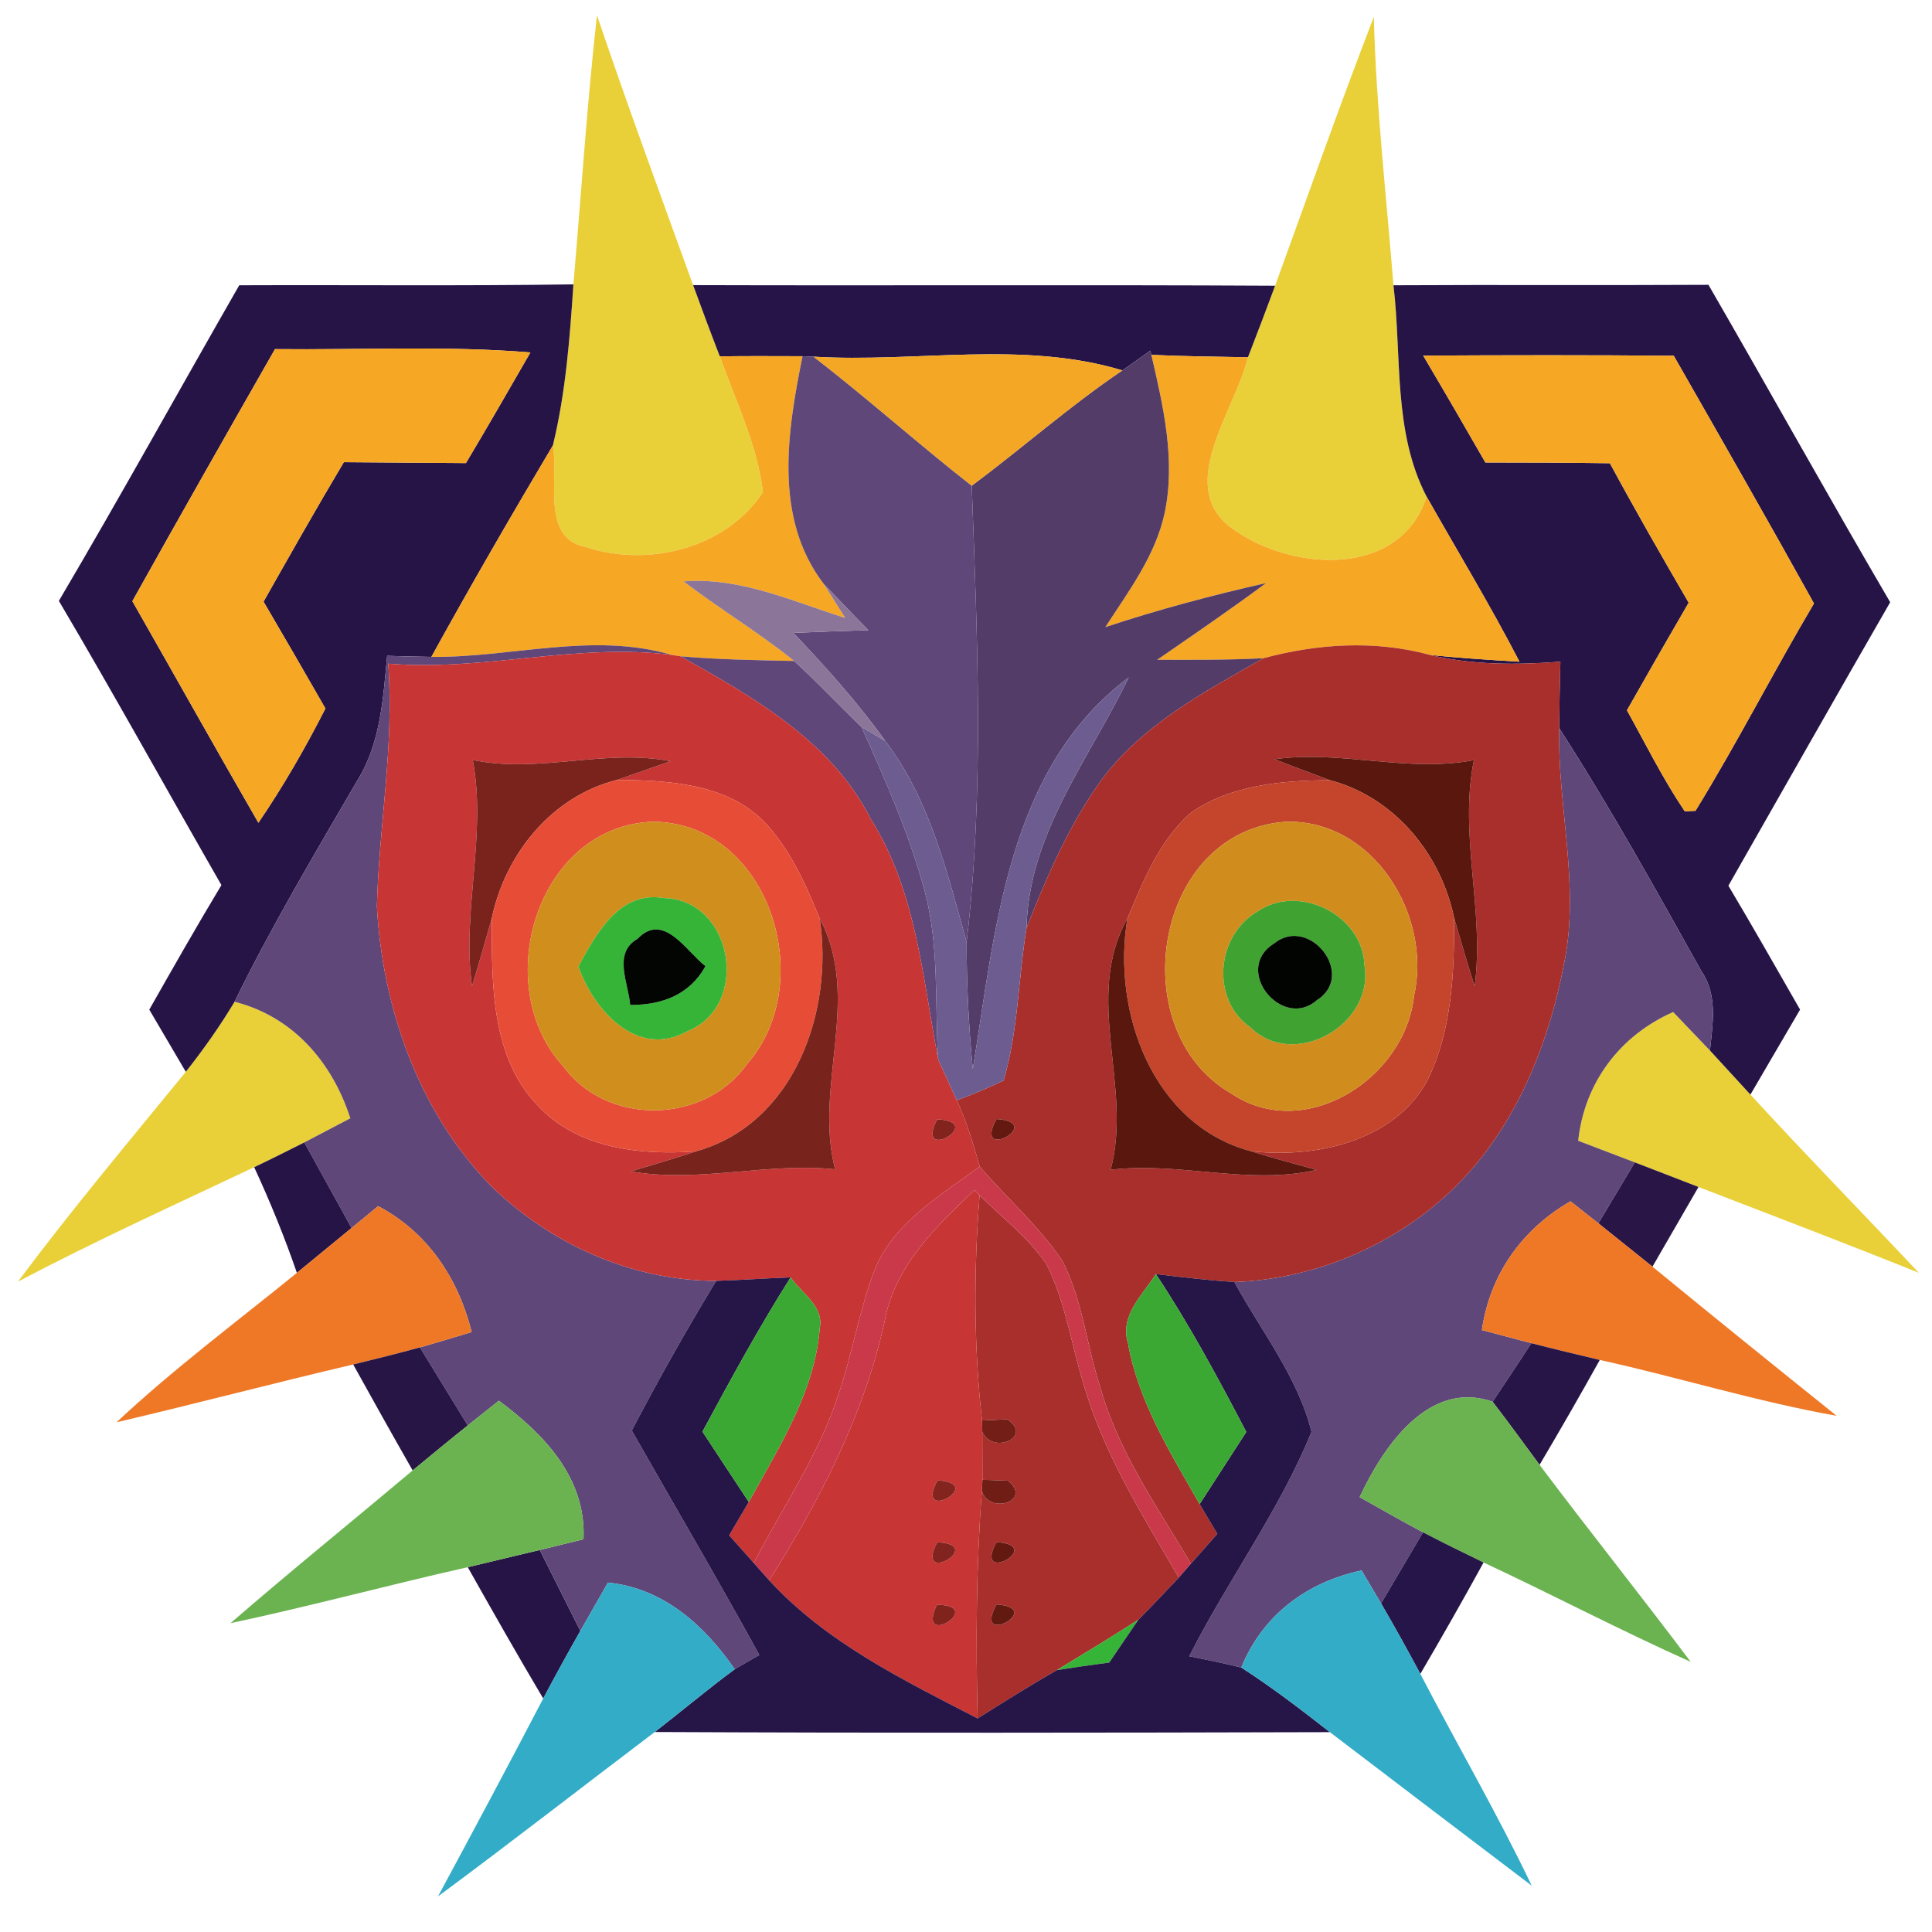 <svg height="128pt" viewBox="0 0 128 128" width="128pt" xmlns="http://www.w3.org/2000/svg"><g fill="#e9d038"><path d="m39.55 1.01c2.03 6 4.22 11.94 6.37 17.88.58 1.58 1.16 3.15 1.77 4.72 1.05 2.95 2.48 5.85 2.86 8.99-2.45 3.75-7.63 5.01-11.75 3.64-2.98-.57-1.77-4.55-2.17-6.73.85-3.5 1.12-7.09 1.36-10.67.51-5.94.9-11.9 1.56-17.83z"/><path d="m84.48 18.93c2.16-5.94 4.26-11.91 6.54-17.81.15 5.95.83 11.86 1.3 17.78.56 4.67-.04 9.71 2.2 14.01-1.77 5.38-8.78 4.93-12.66 2.26-4.22-2.76-.03-7.9.82-11.5.61-1.57 1.21-3.15 1.8-4.74z"/><path d="m15.54 66.37c3.87.98 6.47 4 7.67 7.72-.76.4-2.28 1.2-3.05 1.6-1.1.55-2.2 1.11-3.32 1.64-5.24 2.48-10.52 4.88-15.65 7.58 3.55-4.76 7.37-9.31 11.12-13.9 1.17-1.48 2.26-3.02 3.23-4.64z"/><path d="m104.56 75.58c.41-3.85 2.76-6.97 6.29-8.53.61.64 1.83 1.91 2.44 2.55.9.97 1.78 1.95 2.68 2.92 3.66 3.99 7.45 7.86 11.16 11.81-4.84-1.95-9.72-3.81-14.6-5.69-1.4-.54-2.81-1.09-4.22-1.63-1.25-.48-2.5-.95-3.75-1.43z"/></g><g fill="#261447"><path d="m3.9 39.81c4.08-6.92 7.96-13.95 11.95-20.91 7.38-.03 14.76.05 22.14-.06-.24 3.58-.51 7.17-1.36 10.67-2.75 4.63-5.45 9.29-8.05 14.01-.97-.01-1.95-.04-2.93-.07-.27 2.82-.43 5.77-1.97 8.25-2.81 4.83-5.68 9.64-8.14 14.67-.97 1.62-2.06 3.16-3.23 4.64-.81-1.37-1.61-2.75-2.42-4.12 1.57-2.76 3.14-5.53 4.78-8.25-3.6-6.27-7.09-12.6-10.77-18.83m14.32-16.68c-3.17 5.55-6.33 11.11-9.45 16.7 2.79 4.89 5.53 9.8 8.35 14.68 1.65-2.42 3.11-4.96 4.44-7.57-1.36-2.37-2.72-4.73-4.1-7.08 1.75-3.09 3.5-6.19 5.32-9.24 2.69.02 5.39.04 8.09.06 1.45-2.43 2.86-4.88 4.27-7.33-5.63-.46-11.28-.16-16.92-.22z"/><path d="m92.32 18.9c6.96-.04 13.91.01 20.87-.03 4.04 6.99 7.96 14.06 12.04 21.03-3.6 6.25-7.15 12.52-10.72 18.78 1.62 2.72 3.18 5.47 4.75 8.21-1.1 1.87-2.19 3.75-3.29 5.63-.9-.97-1.78-1.95-2.68-2.92.18-1.78.52-3.69-.57-5.26-3.03-5.43-6.05-10.87-9.42-16.1.01-1.47.04-2.94.08-4.4-2.89.22-5.81.23-8.64-.45 1.97.21 3.95.33 5.93.45-1.92-3.71-4.09-7.29-6.15-10.93-2.24-4.3-1.64-9.34-2.2-14.01m1.97 4.66c1.39 2.35 2.76 4.71 4.12 7.08 2.75.0 5.5.01 8.25.05 1.68 3.11 3.44 6.18 5.22 9.24-1.38 2.37-2.74 4.75-4.09 7.13 1.25 2.25 2.39 4.56 3.83 6.69.18-.01.53-.02.71-.03 2.76-4.49 5.16-9.2 7.85-13.74-3.05-5.5-6.17-10.95-9.29-16.41-5.53-.05-11.06-.04-16.6-.01z"/><path d="m30.99 103.83c1.59-.38 3.18-.76 4.77-1.14.9 1.79 1.79 3.57 2.69 5.36-.84 1.48-1.66 2.97-2.46 4.48-1.71-2.88-3.36-5.79-5-8.7z"/></g><path d="m45.92 18.89c12.85.04 25.71-.03 38.56.04-.59 1.59-1.19 3.17-1.8 4.74-2.14-.04-4.27-.06-6.4-.16l-.07-.28c-.62.44-1.23.88-1.85 1.31-6.61-2-13.66-.5-20.46-.91-.18-.01-.54-.02-.73-.03-1.83.0-3.65-.02-5.48.01-.61-1.57-1.19-3.14-1.77-4.72z" fill="#261448"/><g fill="#f6a724"><path d="m18.22 23.13c5.64.06 11.29-.24 16.92.22-1.41 2.45-2.82 4.9-4.27 7.33-2.7-.02-5.4-.04-8.09-.06-1.82 3.05-3.57 6.15-5.32 9.24 1.38 2.35 2.74 4.71 4.1 7.08-1.33 2.61-2.79 5.15-4.44 7.57-2.82-4.88-5.56-9.79-8.35-14.68 3.12-5.59 6.28-11.15 9.45-16.7z"/><path d="m47.69 23.61c1.83-.03 3.65-.01 5.48-.01-1.01 4.99-1.93 10.72 1.4 15.08L56 40.94c-3.48-1.09-6.97-2.72-10.71-2.42 2.39 1.83 4.98 3.38 7.32 5.27-2.51-.05-5.02-.09-7.53-.31-.14-.02-.43-.07-.58-.09-5.26-1.54-10.59.19-15.92.13 2.6-4.72 5.3-9.38 8.05-14.01.4 2.18-.81 6.16 2.17 6.73 4.12 1.37 9.3.11 11.75-3.64-.38-3.14-1.81-6.04-2.86-8.99z"/><path d="m76.28 23.51c2.13.1 4.26.12 6.4.16-.85 3.6-5.04 8.74-.82 11.5 3.88 2.67 10.89 3.12 12.66-2.26 2.06 3.64 4.23 7.22 6.15 10.93-1.98-.12-3.96-.24-5.93-.45-3.65-.99-7.42-.75-11.04.22-2.34.12-4.68.11-7.03.1 2.42-1.67 4.85-3.33 7.21-5.08-3.59.81-7.15 1.76-10.65 2.92 1.54-2.38 3.32-4.73 3.93-7.56.74-3.5-.09-7.07-.88-10.48z"/><path d="m94.29 23.56c5.54-.03 11.07-.04 16.6.01 3.12 5.46 6.24 10.91 9.29 16.41-2.69 4.54-5.09 9.25-7.85 13.74-.18.01-.53.02-.71.03-1.44-2.13-2.58-4.44-3.83-6.69 1.35-2.38 2.71-4.76 4.09-7.13-1.78-3.06-3.54-6.13-5.22-9.24-2.75-.04-5.5-.05-8.25-.05-1.36-2.37-2.73-4.73-4.12-7.08z"/></g><path d="m74.36 24.54c.62-.43 1.23-.87 1.85-1.31l.07.28c.79 3.41 1.62 6.98.88 10.48-.61 2.83-2.39 5.18-3.93 7.56 3.5-1.16 7.06-2.11 10.65-2.92-2.36 1.75-4.79 3.41-7.21 5.08 2.35.01 4.69.02 7.03-.1-3.95 2.26-8.18 4.48-10.88 8.28-2.07 2.94-3.5 6.27-4.81 9.59.14-6.26 4.17-11.21 6.77-16.6-8.08 6.07-8.83 16.79-10.33 25.95-.27-2.79-.41-5.6-.41-8.41 1.18-10.02.71-20.17.34-30.24 3.36-2.5 6.5-5.29 9.98-7.64z" fill="#533c68"/><g fill="#5f4779"><path d="m53.17 23.6c.19.01.55.02.73.03 3.57 2.76 6.93 5.77 10.48 8.55.37 10.07.84 20.22-.34 30.24-1.28-4.6-2.44-9.46-5.39-13.33-1.83-2.55-3.93-4.89-6.09-7.16 1.66-.07 3.31-.13 4.97-.18-1-1.01-1.98-2.05-2.96-3.07-3.33-4.36-2.41-10.09-1.4-15.08z"/><path d="m25.65 43.45c.98.03 1.96.06 2.93.07 5.33.06 10.66-1.67 15.92-.13-6.28-.81-12.49 1.11-18.78.58.41 5.39-.61 10.71-.75 16.08.37 6.73 2.77 13.61 7.54 18.5 3.95 3.87 9.36 6.31 14.94 6.31-1.97 3.25-3.84 6.55-5.59 9.92 2.82 4.96 5.71 9.87 8.45 14.87-.41.23-1.22.7-1.63.94-2.03-2.92-4.71-5.36-8.4-5.74-.61 1.07-1.22 2.13-1.83 3.2-.9-1.79-1.79-3.57-2.69-5.36.72-.18 2.17-.53 2.9-.71.18-4.06-2.59-6.94-5.61-9.18-.51.41-1.55 1.23-2.06 1.64-1.06-1.72-2.11-3.45-3.17-5.17 1.15-.33 2.29-.67 3.43-1.02-.89-3.55-2.91-6.61-6.2-8.34-.44.37-1.32 1.09-1.76 1.45-1.04-1.89-2.09-3.78-3.13-5.67.77-.4 2.29-1.2 3.05-1.6-1.2-3.72-3.8-6.74-7.67-7.72 2.46-5.03 5.33-9.84 8.14-14.67 1.54-2.48 1.7-5.43 1.97-8.25z"/><path d="m45.08 43.48c2.51.22 5.02.26 7.53.31 1.54 1.41 2.97 2.93 4.47 4.38 1.57 3.5 3.14 7.03 4.15 10.74 1.02 3.68.69 7.53.93 11.3-1.04-5.42-1.44-11.14-4.46-15.93-2.6-5.16-7.78-8.09-12.62-10.8z"/><path d="m103.3 48.24c3.37 5.23 6.39 10.67 9.42 16.1 1.09 1.57.75 3.48.57 5.26-.61-.64-1.83-1.91-2.44-2.55-3.53 1.56-5.88 4.68-6.29 8.53 1.25.48 2.5.95 3.75 1.43-.8 1.35-1.61 2.7-2.41 4.04-.47-.36-1.39-1.1-1.85-1.46-3.21 1.85-5.34 4.84-5.87 8.53.82.22 2.46.65 3.28.87-.85 1.3-1.7 2.59-2.57 3.88-4.26-1.49-7.27 3.02-8.81 6.32 1.4.78 2.78 1.58 4.2 2.33-.93 1.57-1.85 3.14-2.78 4.71-.32-.54-.97-1.63-1.29-2.18-3.63.76-6.57 2.97-7.97 6.43-1.15-.29-2.3-.51-3.45-.75 2.55-5.04 5.97-9.63 8.1-14.87-.91-3.64-3.33-6.66-5.11-9.92 5.27-.2 10.4-2.35 14.25-5.94 4.27-3.99 6.55-9.65 7.62-15.29 1.02-5.14-.47-10.31-.35-15.47z"/></g><path d="m53.9 23.63c6.8.41 13.85-1.09 20.46.91-3.48 2.35-6.62 5.14-9.98 7.64-3.55-2.78-6.91-5.79-10.48-8.55z" fill="#f4a625"/><path d="m45.29 38.52c3.74-.3 7.23 1.33 10.71 2.42l-1.43-2.26c.98 1.02 1.96 2.06 2.96 3.07-1.66.05-3.31.11-4.97.18 2.16 2.27 4.26 4.61 6.09 7.16l-1.57-.92c-1.5-1.45-2.93-2.97-4.47-4.38-2.34-1.89-4.93-3.44-7.32-5.27z" fill="#8b7598"/><g fill="#a92f2c"><path d="m83.7 43.61c3.62-.97 7.39-1.21 11.04-.22 2.83.68 5.75.67 8.64.45-.04 1.46-.07 2.93-.08 4.4-.12 5.16 1.37 10.33.35 15.47-1.07 5.64-3.35 11.3-7.62 15.29-3.85 3.59-8.98 5.74-14.25 5.94-1.74-.12-3.47-.32-5.2-.53-.87 1.38-2.41 2.74-1.85 4.57.69 3.89 2.82 7.29 4.75 10.67.39.66.77 1.31 1.17 1.97-.58.66-1.16 1.32-1.75 1.98-2.22-3.77-4.81-7.41-6-11.68-.91-2.77-1.17-5.78-2.52-8.39-1.55-2.3-3.67-4.15-5.47-6.24-.42-1.49-.87-2.98-1.52-4.39 1.05-.39 2.08-.83 3.1-1.31.97-3.28.97-6.75 1.52-10.11 1.31-3.32 2.74-6.65 4.81-9.59 2.7-3.8 6.93-6.02 10.88-8.28m.74 6.69c1.22.48 2.44.93 3.67 1.39-3.16.02-6.58.3-9.24 2.18-2.07 1.83-3.13 4.5-4.18 6.99-2.94 5.25.38 11.13-1.11 16.64 4.56-.55 9.1 1.04 13.64.01-1.46-.41-2.92-.79-4.35-1.24 4.23.48 9.43-.61 11.67-4.63 1.66-3.32 1.81-7.17 1.8-10.82.44 1.51.88 3.02 1.36 4.52.67-5.01-1.06-10-.05-14.98-4.4.85-8.79-.68-13.21-.06M66.02 74.14c-1.62 2.94 3.34.22.0.0z"/><path d="m64.9 79.19c1.5 1.48 3.21 2.79 4.41 4.53 1.25 2.43 1.63 5.18 2.42 7.77 1.31 4.7 3.94 8.86 6.37 13.03-.88.93-1.76 1.87-2.67 2.78-1.78 1.15-3.6 2.25-5.41 3.35-1.78 1.02-3.52 2.11-5.25 3.2-.12-5.02-.1-10.05.28-15.06.5 1.58 3.39.65 1.73-.69-.42-.01-1.27-.04-1.69-.06.0-.79-.01-2.39-.01-3.18.63 1.53 3.43.37 1.66-.83-.42.02-1.26.06-1.68.08-.55-4.96-.55-9.95-.16-14.92m1.12 22.98c-1.61 2.94 3.34.21.0.0m0 4.13c-1.62 2.93 3.33.22.0.0z"/></g><g fill="#c73535"><path d="m25.72 43.97c6.29.53 12.5-1.39 18.78-.58.15.02.44.07.58.09 4.84 2.71 10.02 5.64 12.62 10.8 3.02 4.79 3.42 10.51 4.46 15.93.31.67.92 2.02 1.23 2.69.65 1.41 1.1 2.9 1.52 4.39-2.56 1.88-5.57 3.64-6.9 6.68-1.09 2.79-1.54 5.79-2.53 8.62-1.3 3.91-3.66 7.33-5.54 10.96-.41-.46-1.22-1.37-1.63-1.83.43-.74.87-1.47 1.3-2.21 1.99-3.62 4.37-7.28 4.7-11.51.29-1.47-1.21-2.32-1.93-3.37-1.64.06-3.29.18-4.93.23-5.58.0-10.99-2.44-14.94-6.31-4.77-4.89-7.17-11.77-7.54-18.5.14-5.37 1.16-10.69.75-16.08m5.6 6.38c.94 4.99-.73 9.98-.05 14.99.46-1.49.88-2.99 1.31-4.49.01 4.25-.09 9.23 3.12 12.47 2.63 2.79 6.79 3.23 10.41 2.96-1.43.48-2.88.89-4.32 1.33 4.52.78 9.01-.61 13.54-.14-1.44-5.5 1.79-11.33-1.02-16.61-.94-2.31-1.99-4.66-3.74-6.48-2.52-2.49-6.34-2.68-9.68-2.71 1.18-.41 2.36-.83 3.54-1.24-4.37-.84-8.74.83-13.11-.08m30.77 23.81c-1.54 2.98 3.34.14.0.0z"/><path d="m58.6 87.58c.65-3.68 3.39-6.29 5.96-8.74l.34.35c-.39 4.97-.39 9.96.16 14.92l.02.75c0 .79.01 2.39.01 3.18l-.04.75c-.38 5.01-.4 10.04-.28 15.06-4.91-2.54-10.02-5.02-13.81-9.15 3.36-5.31 6.28-10.95 7.64-17.12m3.51 10.5c-1.59 2.94 3.34.19.0.0m-.02 4.1c-1.55 2.97 3.34.14.0.0m-.02 4.14c-1.43 3.03 3.35.03.0.0z"/></g><path d="m64.45 70.83c1.5-9.16 2.25-19.88 10.33-25.95-2.6 5.39-6.63 10.34-6.77 16.6-.55 3.36-.55 6.83-1.52 10.11-1.02.48-2.05.92-3.1 1.31-.31-.67-.92-2.02-1.23-2.69-.24-3.77.09-7.62-.93-11.3-1.01-3.71-2.58-7.24-4.15-10.74l1.57.92c2.95 3.87 4.11 8.73 5.39 13.33.0 2.81.14 5.62.41 8.41z" fill="#6c5c90"/><path d="m31.32 50.35c4.37.91 8.74-.76 13.11.08-1.18.41-2.36.83-3.54 1.24-4.33 1.08-7.42 4.91-8.31 9.18-.43 1.5-.85 3-1.31 4.49-.68-5.01.99-10 .05-14.99z" fill="#7a231c"/><path d="m84.44 50.3c4.42-.62 8.81.91 13.21.06-1.01 4.98.72 9.97.05 14.98-.48-1.5-.92-3.01-1.36-4.52-.88-4.25-3.95-8-8.23-9.13-1.23-.46-2.45-.91-3.67-1.39z" fill="#5a170e"/><path d="m32.58 60.85c.89-4.27 3.98-8.1 8.31-9.18 3.34.03 7.16.22 9.68 2.71 1.75 1.82 2.8 4.17 3.74 6.48.93 6.15-1.69 13.61-8.2 15.42-3.62.27-7.78-.17-10.41-2.96-3.21-3.24-3.11-8.22-3.12-12.47m10.67-6.41c-7.71.29-10.83 10.89-5.93 16.21 2.91 3.97 9.35 3.84 12.17-.15 4.78-5.41 1.48-16-6.24-16.06z" fill="#e74d36"/><path d="m78.87 53.87c2.66-1.88 6.08-2.16 9.24-2.18 4.28 1.13 7.35 4.88 8.23 9.13.01 3.65-.14 7.5-1.8 10.82-2.24 4.02-7.44 5.11-11.67 4.63-6.53-1.75-9.21-9.27-8.18-15.41 1.05-2.49 2.11-5.16 4.18-6.99m6.36.57c-8.76.56-10.91 13.78-3.69 17.99 4.9 3.32 11.55-.97 12.14-6.43 1.21-5.33-2.66-11.68-8.45-11.56z" fill="#c4442c"/><path d="m43.25 54.44c7.72.06 11.02 10.65 6.24 16.06-2.82 3.99-9.26 4.12-12.17.15-4.9-5.32-1.78-15.92 5.93-16.21m-4.93 9.59c1 2.87 3.89 6.15 7.22 4.29 4.22-1.69 3.03-8.73-1.56-8.82-2.94-.51-4.49 2.38-5.66 4.53z" fill="#d08e1d"/><path d="m85.23 54.44c5.79-.12 9.66 6.23 8.45 11.56-.59 5.46-7.24 9.75-12.14 6.43-7.22-4.21-5.07-17.43 3.69-17.99m-1.89 5.93c-2.77 1.59-3.16 5.85-.48 7.71 2.91 2.83 8.19-.22 7.54-4.11-.1-3.33-4.31-5.45-7.06-3.6z" fill="#d08d1d"/><g fill="#35b437"><path d="m38.32 64.03c1.17-2.15 2.72-5.04 5.66-4.53 4.59.09 5.78 7.13 1.56 8.82-3.33 1.86-6.22-1.42-7.22-4.29m3.92-1.83c-1.67.94-.59 2.97-.49 4.38 2.1.01 3.94-.67 4.99-2.57-1.25-.95-2.77-3.63-4.5-1.81z"/><path d="m70.02 110.65c1.81-1.1 3.63-2.2 5.41-3.35-.65.95-1.3 1.9-1.94 2.85-1.16.15-2.31.32-3.47.5z"/></g><path d="m83.34 60.37c2.75-1.85 6.96.27 7.06 3.6.65 3.89-4.63 6.94-7.54 4.11-2.68-1.86-2.29-6.12.48-7.71m1.07 2.14c-2.78 1.73.54 5.77 2.83 3.76 2.65-1.68-.5-5.66-2.83-3.76z" fill="#3fa231"/><path d="m54.31 60.86c2.81 5.28-.42 11.11 1.02 16.61-4.53-.47-9.02.92-13.54.14 1.44-.44 2.89-.85 4.32-1.33 6.51-1.81 9.13-9.27 8.2-15.42z" fill="#78231b"/><path d="m73.58 77.5c1.49-5.51-1.83-11.39 1.11-16.64-1.03 6.14 1.65 13.66 8.18 15.41 1.43.45 2.89.83 4.35 1.24-4.54 1.03-9.08-.56-13.64-.01z" fill="#59170d"/><path d="m42.24 62.2c1.73-1.82 3.25.86 4.5 1.81-1.05 1.9-2.89 2.58-4.99 2.57-.1-1.41-1.18-3.44.49-4.38z" fill="#020501"/><path d="m84.41 62.51c2.33-1.9 5.48 2.08 2.83 3.76-2.29 2.01-5.61-2.03-2.83-3.76z" fill="#010401"/><path d="m62.09 74.16c3.34.14-1.54 2.98.0.0z" fill="#82231d"/><g fill="#631910"><path d="m66.02 74.14c3.34.22-1.62 2.94.0.0z"/><path d="m66.02 102.17c3.34.21-1.61 2.94.0.0z"/></g><path d="m16.84 77.33c1.12-.53 2.22-1.09 3.32-1.64 1.04 1.89 2.09 3.78 3.13 5.67-1.2.99-2.41 1.98-3.62 2.97-.82-2.38-1.77-4.71-2.83-7z" fill="#261446"/><path d="m108.31 77.01c1.41.54 2.82 1.09 4.22 1.63-1.02 1.76-2.03 3.52-3.05 5.28-1.19-.96-2.39-1.92-3.58-2.87.8-1.34 1.61-2.69 2.41-4.04z" fill="#291646"/><path d="m58.01 83.97c1.33-3.04 4.34-4.8 6.9-6.68 1.8 2.09 3.92 3.94 5.47 6.24 1.35 2.61 1.61 5.62 2.52 8.39 1.19 4.27 3.78 7.91 6 11.68-.2.23-.6.69-.8.92-2.43-4.17-5.06-8.33-6.37-13.03-.79-2.59-1.17-5.34-2.42-7.77-1.2-1.74-2.91-3.05-4.41-4.53l-.34-.35c-2.57 2.45-5.31 5.06-5.96 8.74-1.36 6.17-4.28 11.81-7.64 17.12-.26-.29-.77-.86-1.02-1.15 1.88-3.63 4.24-7.05 5.54-10.96.99-2.83 1.44-5.83 2.53-8.62z" fill="#c93949"/><g fill="#ef7826"><path d="m23.29 81.36c.44-.36 1.32-1.08 1.76-1.45 3.29 1.73 5.31 4.79 6.2 8.34-1.14.35-2.28.69-3.43 1.02-1.46.4-2.94.77-4.42 1.13-5.24 1.23-10.44 2.6-15.68 3.83 3.78-3.54 7.94-6.64 11.95-9.9 1.21-.99 2.42-1.98 3.62-2.97z"/><path d="m98.18 88.12c.53-3.69 2.66-6.68 5.87-8.53.46.36 1.38 1.1 1.85 1.46 1.19.95 2.39 1.91 3.58 2.87 4.05 3.32 8.12 6.61 12.2 9.88-5.3-.94-10.44-2.54-15.69-3.7-1.51-.36-3.03-.72-4.53-1.11-.82-.22-2.46-.65-3.28-.87z"/></g><path d="m47.45 84.86c1.64-.05 3.29-.17 4.93-.23-2.1 3.32-3.98 6.77-5.84 10.22 1.02 1.55 2.04 3.11 3.07 4.66-.43.74-.87 1.47-1.3 2.21.41.46 1.22 1.37 1.63 1.83.25.29.76.86 1.02 1.15 3.79 4.13 8.9 6.61 13.81 9.15 1.73-1.09 3.47-2.18 5.25-3.2 1.16-.18 2.31-.35 3.47-.5.64-.95 1.29-1.9 1.94-2.85.91-.91 1.79-1.85 2.67-2.78.2-.23.6-.69.8-.92.59-.66 1.17-1.32 1.75-1.98-.4-.66-.78-1.31-1.17-1.97 1.03-1.59 2.06-3.18 3.09-4.78-1.86-3.56-3.77-7.11-5.99-10.46 1.73.21 3.46.41 5.2.53 1.78 3.26 4.2 6.28 5.11 9.92-2.13 5.24-5.55 9.83-8.1 14.87 1.15.24 2.3.46 3.45.75 2.04 1.31 3.96 2.79 5.87 4.28-14.91.04-29.82.06-44.73-.01 1.78-1.38 3.5-2.83 5.3-4.16.41-.24 1.22-.71 1.63-.94-2.74-5-5.63-9.91-8.45-14.87 1.75-3.37 3.62-6.67 5.59-9.92z" fill="#261547"/><g fill="#3aa833"><path d="m52.38 84.63c.72 1.05 2.22 1.9 1.93 3.37-.33 4.23-2.71 7.89-4.7 11.51-1.03-1.55-2.05-3.11-3.07-4.66 1.86-3.45 3.74-6.9 5.84-10.22z"/><path d="m74.73 88.98c-.56-1.83.98-3.19 1.85-4.57 2.22 3.35 4.13 6.9 5.99 10.46-1.03 1.6-2.06 3.19-3.09 4.78-1.93-3.38-4.06-6.78-4.75-10.67z"/></g><path d="m101.46 88.99c1.5.39 3.02.75 4.53 1.11-1.3 2.34-2.63 4.65-3.99 6.95-1.04-1.4-2.05-2.81-3.11-4.18.87-1.29 1.72-2.58 2.57-3.88z" fill="#271547"/><path d="m23.4 90.4c1.48-.36 2.96-.73 4.42-1.13 1.06 1.72 2.11 3.45 3.17 5.17-1.23.98-2.44 1.98-3.65 2.98-1.33-2.33-2.64-4.67-3.94-7.02z" fill="#271546"/><g fill="#6bb350"><path d="m30.99 94.44c.51-.41 1.55-1.23 2.06-1.64 3.02 2.24 5.79 5.12 5.61 9.18-.73.18-2.18.53-2.9.71-1.59.38-3.18.76-4.77 1.14-5.25 1.18-10.45 2.59-15.72 3.71 3.97-3.44 8.05-6.74 12.07-10.12 1.21-1 2.42-2 3.65-2.98z"/><path d="m90.08 99.19c1.54-3.3 4.55-7.81 8.81-6.32 1.06 1.37 2.07 2.78 3.11 4.18 3.29 4.38 6.72 8.67 10.01 13.05-4.63-2.07-9.12-4.43-13.72-6.58-1.34-.65-2.69-1.31-4.01-2-1.42-.75-2.8-1.55-4.2-2.33z"/></g><path d="m65.06 94.11 1.68-.08c1.77 1.2-1.03 2.36-1.66.83z" fill="#731e17"/><path d="m62.11 98.08c3.34.19-1.59 2.94.0.0z" fill="#84241f"/><path d="m65.09 98.04c.42.02 1.27.05 1.69.06 1.66 1.34-1.23 2.27-1.73.69z" fill="#701d16"/><path d="m62.09 102.18c3.34.14-1.55 2.97.0.0z" fill="#81231e"/><path d="m94.28 101.52c1.32.69 2.67 1.35 4.01 2-1.36 2.48-2.76 4.94-4.19 7.38-.84-1.57-1.7-3.13-2.6-4.67.93-1.57 1.85-3.14 2.78-4.71z" fill="#261548"/><g fill="#33acc7"><path d="m40.28 104.85c3.69.38 6.37 2.82 8.4 5.74-1.8 1.33-3.52 2.78-5.3 4.16-4.79 3.62-9.53 7.32-14.36 10.89 2.35-4.36 4.68-8.72 6.97-13.11.8-1.51 1.62-3 2.46-4.48.61-1.07 1.22-2.13 1.83-3.2z"/><path d="m82.24 110.48c1.4-3.46 4.34-5.67 7.97-6.43.32.55.97 1.64 1.29 2.18.9 1.54 1.76 3.1 2.6 4.67 2.44 4.69 5.1 9.26 7.38 14.03-4.46-3.39-8.92-6.77-13.37-10.17-1.91-1.49-3.83-2.97-5.87-4.28z"/></g><path d="m62.07 106.32c3.35.03-1.43 3.03.0.0z" fill="#81231d"/><path d="m66.02 106.3c3.33.22-1.62 2.93.0.0z" fill="#621910"/></svg>